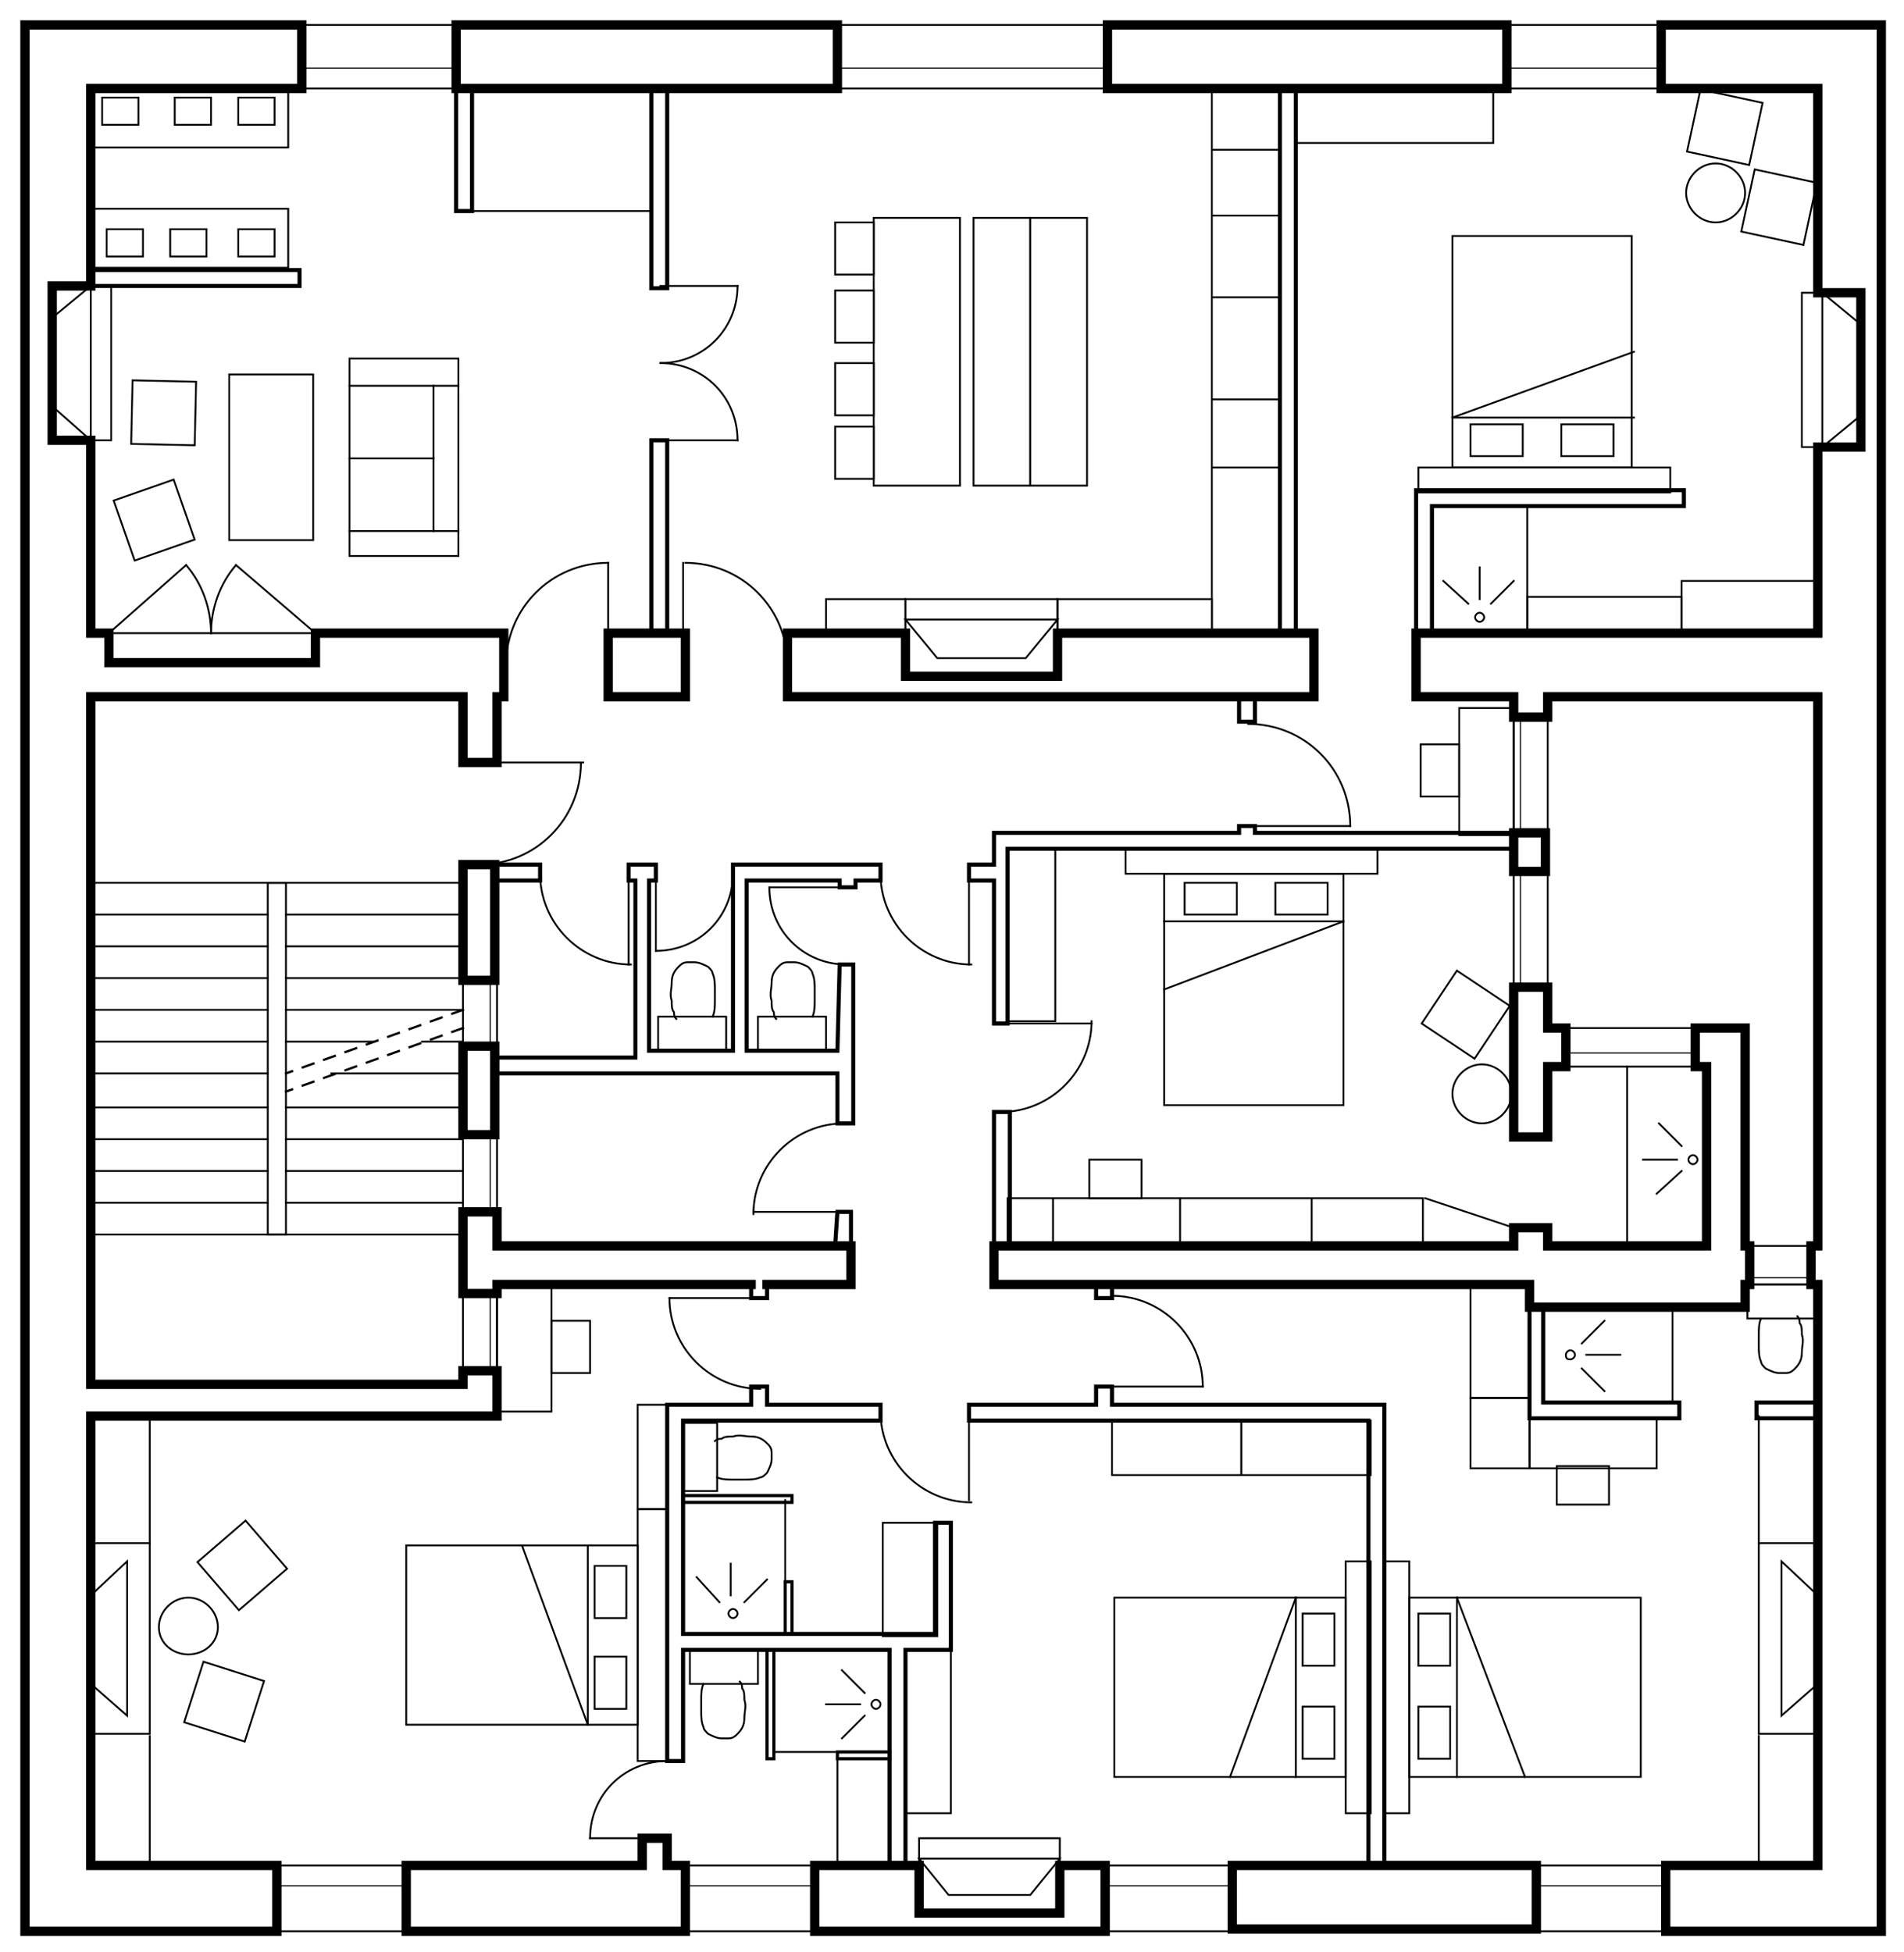 <?xml version="1.0" encoding="utf-8"?>
<!-- Generator: Adobe Illustrator 22.0.1, SVG Export Plug-In . SVG Version: 6.00 Build 0)  -->
<svg version="1.1" id="Calque_1" xmlns="http://www.w3.org/2000/svg" xmlns:xlink="http://www.w3.org/1999/xlink" x="0px" y="0px"
	 viewBox="0 0 83.9 86" style="enable-background:new 0 0 83.9 86;" xml:space="preserve">
<style type="text/css">
	.st0{display:none;}
	.st1{display:inline;}
	.st2{fill:none;}
	.st3{fill:none;stroke:#000000;stroke-width:0.1;stroke-linecap:square;stroke-miterlimit:10;stroke-dasharray:0.5,0.5;}
	.st4{fill:none;stroke:#000000;stroke-width:5.000000e-02;stroke-linecap:square;stroke-miterlimit:10;}
	.st5{fill:none;stroke:#000000;stroke-width:8.000000e-02;stroke-linecap:square;stroke-miterlimit:10;}
	.st6{fill:none;stroke:#000000;stroke-width:0.14;stroke-linecap:square;stroke-miterlimit:10;}
	.st7{fill:none;stroke:#000000;stroke-width:0.18;stroke-linecap:square;stroke-miterlimit:10;}
	.st8{fill:none;stroke:#000000;stroke-width:0.41;stroke-linecap:square;stroke-miterlimit:10;}
</style>
<g id="Calque_1_1_">
</g>
<g id="INFOS_x24_A4" class="st0">
	<g id="POLYLINE_52265_" class="st1">
		<rect x="-253.9" y="-375.1" class="st2" width="595.3" height="841.9"/>
	</g>
</g>
<g id="PLAN_x24_FOND">
</g>
<g id="PLAN_x24_POINTILLE">
	<g id="POLYLINE_53515_">
		<line class="st3" x1="20.4" y1="44.5" x2="12.6" y2="47.3"/>
	</g>
	<g id="POLYLINE_53514_">
		<line class="st3" x1="20.4" y1="45.3" x2="12.6" y2="48.1"/>
	</g>
</g>
<g id="PLAN_x24_VITRAGE">
	<g id="LINE_6720_">
		<line class="st4" x1="21.6" y1="60.4" x2="21.6" y2="57"/>
	</g>
	<g id="LINE_6719_">
		<line class="st4" x1="21.6" y1="53.4" x2="21.6" y2="50"/>
	</g>
	<g id="LINE_6718_">
		<line class="st4" x1="21.6" y1="46.1" x2="21.6" y2="43.3"/>
	</g>
	<g id="POLYLINE_52310_">
		<line class="st4" x1="17.9" y1="83.1" x2="12.2" y2="83.1"/>
	</g>
	<g id="POLYLINE_52309_">
		<line class="st4" x1="35.9" y1="83.1" x2="30.2" y2="83.1"/>
	</g>
	<g id="POLYLINE_52308_">
		<line class="st4" x1="54.3" y1="83.1" x2="48.7" y2="83.1"/>
	</g>
	<g id="POLYLINE_52307_">
		<line class="st4" x1="73.4" y1="83.1" x2="67.7" y2="83.1"/>
	</g>
	<g id="LINE_6717_">
		<line class="st4" x1="67" y1="38.4" x2="67" y2="43.5"/>
	</g>
	<g id="LINE_6716_">
		<line class="st4" x1="67" y1="31.6" x2="67" y2="36.7"/>
	</g>
	<g id="LINE_6715_">
		<line class="st4" x1="74.7" y1="46.4" x2="69" y2="46.4"/>
	</g>
	<g id="LINE_6658_">
		<line class="st4" x1="79.8" y1="56.3" x2="77.1" y2="56.3"/>
	</g>
	<g id="POLYLINE_52306_">
		<line class="st4" x1="66.4" y1="3" x2="73.2" y2="3"/>
	</g>
	<g id="POLYLINE_52305_">
		<line class="st4" x1="36.9" y1="3" x2="48.8" y2="3"/>
	</g>
	<g id="POLYLINE_52304_">
		<line class="st4" x1="13.3" y1="3" x2="20.1" y2="3"/>
	</g>
</g>
<g id="PLAN_x24_MOBILIER">
	<g id="POLYLINE_53271_">
		<rect x="8.5" y="73.5" transform="matrix(0.304 -0.953 0.953 0.304 -64.514 61.647)" class="st5" width="2.8" height="2.8"/>
	</g>
	<g id="POLYLINE_53270_">
		<rect x="9.3" y="67.6" transform="matrix(0.757 -0.653 0.653 0.757 -42.482 23.733)" class="st5" width="2.8" height="2.8"/>
	</g>
	<g id="CIRCLE_1660_">
		<path class="st5" d="M7,71.7c0-0.7,0.6-1.3,1.3-1.3s1.3,0.6,1.3,1.3S9,72.9,8.3,72.9S7,72.4,7,71.7L7,71.7z"/>
	</g>
	<g id="POLYLINE_53269_">
		<rect x="24.3" y="58.2" class="st5" width="1.7" height="2.3"/>
	</g>
	<g id="POLYLINE_53268_">
		<rect x="21.9" y="56.6" class="st5" width="2.4" height="5.6"/>
	</g>
	<g id="POLYLINE_53267_">
		<rect x="48" y="51.1" class="st5" width="2.3" height="1.7"/>
	</g>
	<g id="POLYLINE_53266_">
		<line class="st5" x1="46.4" y1="52.8" x2="46.4" y2="54.9"/>
	</g>
	<g id="POLYLINE_53265_">
		<line class="st5" x1="52" y1="52.8" x2="52" y2="54.9"/>
	</g>
	<g id="POLYLINE_53264_">
		<line class="st5" x1="57.8" y1="52.8" x2="57.8" y2="54.9"/>
	</g>
	<g id="POLYLINE_53263_">
		<line class="st5" x1="66.7" y1="54.1" x2="62.8" y2="52.8"/>
	</g>
	<g id="POLYLINE_53262_">
		<rect x="44.4" y="52.8" class="st5" width="18.3" height="2.1"/>
	</g>
	<g id="CIRCLE_1659_">
		<path class="st5" d="M64,48.2c0-0.7,0.6-1.3,1.3-1.3s1.3,0.6,1.3,1.3s-0.6,1.3-1.3,1.3S64,48.9,64,48.2L64,48.2z"/>
	</g>
	<g id="POLYLINE_53261_">
		<rect x="63.2" y="43.3" transform="matrix(0.554 -0.832 0.832 0.554 -8.392 73.694)" class="st5" width="2.8" height="2.8"/>
	</g>
	<g id="POLYLINE_53260_">
		<rect x="62.6" y="32.8" class="st5" width="1.7" height="2.3"/>
	</g>
	<g id="POLYLINE_53259_">
		<rect x="64.3" y="31.2" class="st5" width="2.4" height="5.6"/>
	</g>
	<g id="POLYLINE_53258_">
		<rect x="44.4" y="37.4" class="st5" width="2.1" height="7.6"/>
	</g>
	<g id="POLYLINE_53257_">
		<rect x="49.6" y="37.4" class="st5" width="11.1" height="1.1"/>
	</g>
	<g id="POLYLINE_53256_">
		<rect x="51.3" y="38.5" class="st5" width="7.9" height="10.2"/>
	</g>
	<g id="POLYLINE_53255_">
		<line class="st5" x1="59.2" y1="40.6" x2="51.3" y2="40.6"/>
	</g>
	<g id="POLYLINE_53254_">
		<rect x="56.2" y="38.9" class="st5" width="2.3" height="1.4"/>
	</g>
	<g id="POLYLINE_53253_">
		<rect x="52.2" y="38.9" class="st5" width="2.3" height="1.4"/>
	</g>
	<g id="POLYLINE_53252_">
		<line class="st5" x1="59.2" y1="40.6" x2="51.3" y2="43.6"/>
	</g>
	<g id="POLYLINE_53251_">
		<rect x="64" y="10.4" class="st5" width="7.9" height="10.2"/>
	</g>
	<g id="POLYLINE_53250_">
		<line class="st5" x1="64" y1="18.4" x2="72" y2="18.4"/>
	</g>
	<g id="POLYLINE_53249_">
		<rect x="64.8" y="18.7" class="st5" width="2.3" height="1.4"/>
	</g>
	<g id="POLYLINE_53248_">
		<rect x="68.8" y="18.7" class="st5" width="2.3" height="1.4"/>
	</g>
	<g id="POLYLINE_53247_">
		<line class="st5" x1="64" y1="18.4" x2="72" y2="15.5"/>
	</g>
	<g id="POLYLINE_53246_">
		<rect x="62.5" y="20.6" class="st5" width="11.1" height="1.1"/>
	</g>
	<g id="POLYLINE_53245_">
		<rect x="67.3" y="26.3" class="st5" width="6.8" height="1.6"/>
	</g>
	<g id="POLYLINE_53244_">
		<rect x="74.1" y="25.6" class="st5" width="6" height="2.3"/>
	</g>
	<g id="POLYLINE_53243_">
		<rect x="77" y="7.7" transform="matrix(0.211 -0.978 0.978 0.211 52.953 83.885)" class="st5" width="2.8" height="2.8"/>
	</g>
	<g id="CIRCLE_1658_">
		<path class="st5" d="M74.3,8.5c0-0.7,0.6-1.3,1.3-1.3s1.3,0.6,1.3,1.3s-0.6,1.3-1.3,1.3S74.3,9.2,74.3,8.5L74.3,8.5z"/>
	</g>
	<g id="POLYLINE_53242_">
		<rect x="74.6" y="4.2" transform="matrix(0.211 -0.978 0.978 0.211 54.491 78.752)" class="st5" width="2.8" height="2.8"/>
	</g>
	<g id="POLYLINE_53241_">
		<rect x="57.1" y="3.9" class="st5" width="8.7" height="2.4"/>
	</g>
	<g id="POLYLINE_53240_">
		<rect x="46.6" y="26.4" class="st5" width="6.8" height="1.5"/>
	</g>
	<g id="POLYLINE_53239_">
		<rect x="36.4" y="26.4" class="st5" width="3.5" height="1.5"/>
	</g>
	<g id="POLYLINE_53238_">
		<line class="st5" x1="53.4" y1="6.6" x2="56.4" y2="6.6"/>
	</g>
	<g id="POLYLINE_53237_">
		<line class="st5" x1="53.4" y1="9.5" x2="56.4" y2="9.5"/>
	</g>
	<g id="POLYLINE_53236_">
		<line class="st5" x1="53.4" y1="13.1" x2="56.4" y2="13.1"/>
	</g>
	<g id="POLYLINE_53235_">
		<line class="st5" x1="53.4" y1="17.6" x2="56.4" y2="17.6"/>
	</g>
	<g id="POLYLINE_53234_">
		<line class="st5" x1="53.4" y1="20.6" x2="56.4" y2="20.6"/>
	</g>
	<g id="POLYLINE_53233_">
		<line class="st5" x1="53.4" y1="3.9" x2="53.4" y2="27.9"/>
	</g>
	<g id="POLYLINE_53232_">
		<rect x="36.8" y="18.8" class="st5" width="1.7" height="2.3"/>
	</g>
	<g id="POLYLINE_53231_">
		<rect x="36.8" y="16" class="st5" width="1.7" height="2.3"/>
	</g>
	<g id="POLYLINE_53230_">
		<rect x="36.8" y="12.8" class="st5" width="1.7" height="2.3"/>
	</g>
	<g id="POLYLINE_53229_">
		<rect x="36.8" y="9.8" class="st5" width="1.7" height="2.3"/>
	</g>
	<g id="POLYLINE_53228_">
		<rect x="45.4" y="9.6" class="st5" width="2.5" height="11.8"/>
	</g>
	<g id="POLYLINE_53227_">
		<rect x="42.9" y="9.6" class="st5" width="2.5" height="11.8"/>
	</g>
	<g id="POLYLINE_53226_">
		<rect x="38.5" y="9.6" class="st5" width="3.8" height="11.8"/>
	</g>
	<g id="POLYLINE_53225_">
		<line class="st5" x1="19.1" y1="23.4" x2="19.1" y2="17"/>
	</g>
	<g id="POLYLINE_53224_">
		<line class="st5" x1="19.1" y1="20.2" x2="15.4" y2="20.2"/>
	</g>
	<g id="POLYLINE_53223_">
		<line class="st5" x1="15.4" y1="17" x2="20.2" y2="17"/>
	</g>
	<g id="POLYLINE_53222_">
		<line class="st5" x1="20.2" y1="23.4" x2="15.4" y2="23.4"/>
	</g>
	<g id="POLYLINE_53221_">
		<rect x="15.4" y="15.8" class="st5" width="4.8" height="8.7"/>
	</g>
	<g id="POLYLINE_53220_">
		
			<rect x="5.8" y="16.7" transform="matrix(2.219897e-02 -1 1 2.219897e-02 -11.05 24.988)" class="st5" width="2.8" height="2.8"/>
	</g>
	<g id="POLYLINE_53219_">
		<rect x="5.4" y="21.5" transform="matrix(0.944 -0.33 0.33 0.944 -7.183 3.543)" class="st5" width="2.8" height="2.8"/>
	</g>
	<g id="POLYLINE_53218_">
		<rect x="10.1" y="16.5" class="st5" width="3.7" height="7.3"/>
	</g>
	<g id="POLYLINE_53217_">
		<rect x="4" y="9.2" class="st5" width="8.7" height="2.6"/>
	</g>
	<g id="POLYLINE_53216_">
		<rect x="4" y="3.9" class="st5" width="8.7" height="2.6"/>
	</g>
	<g id="POLYLINE_53215_">
		<rect x="20.8" y="3.9" class="st5" width="7.9" height="5.4"/>
	</g>
	<g id="SPLINE_1489_">
		<path class="st5" d="M31,74.2c-0.1,0.2-0.1,0.5-0.1,0.7c0,0.2,0,0.4,0,0.5c0,0.2,0,0.5,0.1,0.7c0,0.1,0.1,0.2,0.2,0.3
			c0.2,0.1,0.4,0.2,0.6,0.2c0.1,0,0.2,0,0.3,0c0.2,0,0.3-0.1,0.4-0.2c0.2-0.2,0.3-0.4,0.3-0.7c0-0.3,0.1-0.5,0-0.8
			c0-0.2,0-0.4-0.1-0.5c0-0.1,0-0.2-0.1-0.3"/>
	</g>
	<g id="POLYLINE_53214_">
		<rect x="30.4" y="72.7" class="st5" width="3" height="1.5"/>
	</g>
	<g id="SPLINE_1488_">
		<path class="st5" d="M31.6,65.1c0.2,0.1,0.5,0.1,0.7,0.1c0.2,0,0.4,0,0.5,0c0.2,0,0.5,0,0.7-0.1c0.1,0,0.2-0.1,0.3-0.2
			c0.1-0.2,0.2-0.4,0.2-0.6c0-0.1,0-0.2,0-0.3c0-0.2-0.1-0.3-0.2-0.4c-0.2-0.2-0.4-0.3-0.7-0.3c-0.3,0-0.5-0.1-0.8,0
			c-0.2,0-0.4,0-0.5,0.1c-0.1,0-0.2,0-0.3,0.1"/>
	</g>
	<g id="POLYLINE_53213_">
		<rect x="30.1" y="62.7" class="st5" width="1.5" height="3"/>
	</g>
	<g id="SPLINE_1487_">
		<path class="st5" d="M77.6,58.1c-0.1,0.2-0.1,0.5-0.1,0.7c0,0.2,0,0.4,0,0.5c0,0.2,0,0.5,0.1,0.7c0,0.1,0.1,0.2,0.2,0.3
			c0.2,0.1,0.4,0.2,0.6,0.2c0.1,0,0.2,0,0.3,0c0.2,0,0.3-0.1,0.4-0.2c0.2-0.2,0.3-0.4,0.3-0.7c0-0.3,0.1-0.5,0-0.8
			c0-0.2,0-0.4-0.1-0.5c0-0.1,0-0.2-0.1-0.3"/>
	</g>
	<g id="POLYLINE_53212_">
		<rect x="77" y="56.6" class="st5" width="3" height="1.5"/>
	</g>
	<g id="SPLINE_1486_">
		<path class="st5" d="M35.8,44.8c0.1-0.2,0.1-0.5,0.1-0.7c0-0.2,0-0.4,0-0.5c0-0.2,0-0.5-0.1-0.7c0-0.1-0.1-0.2-0.2-0.3
			c-0.2-0.1-0.4-0.2-0.6-0.2c-0.1,0-0.2,0-0.3,0c-0.2,0-0.3,0.1-0.4,0.2c-0.2,0.2-0.3,0.4-0.3,0.7c0,0.3-0.1,0.5,0,0.8
			c0,0.2,0,0.4,0.1,0.5c0,0.1,0,0.2,0.1,0.3"/>
	</g>
	<g id="POLYLINE_53211_">
		<rect x="33.4" y="44.8" class="st5" width="3" height="1.5"/>
	</g>
	<g id="SPLINE_1485_">
		<path class="st5" d="M31.4,44.8c0.1-0.2,0.1-0.5,0.1-0.7c0-0.2,0-0.4,0-0.5c0-0.2,0-0.5-0.1-0.7c0-0.1-0.1-0.2-0.2-0.3
			c-0.2-0.1-0.4-0.2-0.6-0.2c-0.1,0-0.2,0-0.3,0c-0.2,0-0.3,0.1-0.4,0.2c-0.2,0.2-0.3,0.4-0.3,0.7c0,0.3-0.1,0.5,0,0.8
			c0,0.2,0,0.4,0.1,0.5c0,0.1,0,0.2,0.1,0.3"/>
	</g>
	<g id="POLYLINE_53210_">
		<rect x="29" y="44.8" class="st5" width="3" height="1.5"/>
	</g>
	<g id="POLYLINE_53209_">
		<rect x="17.9" y="68.1" class="st5" width="10.2" height="7.9"/>
	</g>
	<g id="POLYLINE_53208_">
		<line class="st5" x1="25.9" y1="76" x2="25.9" y2="68.1"/>
	</g>
	<g id="POLYLINE_53207_">
		<rect x="26.2" y="73" class="st5" width="1.4" height="2.3"/>
	</g>
	<g id="POLYLINE_53206_">
		<rect x="26.2" y="69" class="st5" width="1.4" height="2.3"/>
	</g>
	<g id="POLYLINE_53205_">
		<line class="st5" x1="25.9" y1="76" x2="23" y2="68.1"/>
	</g>
	<g id="POLYLINE_53204_">
		<rect x="28.1" y="61.9" class="st5" width="1.3" height="4.6"/>
	</g>
	<g id="POLYLINE_53203_">
		<rect x="28.1" y="66.5" class="st5" width="1.3" height="11.1"/>
	</g>
	<g id="POLYLINE_53202_">
		<rect x="36.9" y="77.5" class="st5" width="2.3" height="4.8"/>
	</g>
	<g id="POLYLINE_53201_">
		<rect x="38.9" y="67.1" class="st5" width="2.4" height="5"/>
	</g>
	<g id="POLYLINE_53200_">
		<rect x="39.9" y="72.7" class="st5" width="2" height="7.2"/>
	</g>
	<g id="POLYLINE_53199_">
		<rect x="62.1" y="70.4" class="st5" width="10.2" height="7.9"/>
	</g>
	<g id="POLYLINE_53198_">
		<line class="st5" x1="64.2" y1="70.4" x2="64.2" y2="78.3"/>
	</g>
	<g id="POLYLINE_53197_">
		<rect x="62.5" y="71.1" class="st5" width="1.4" height="2.3"/>
	</g>
	<g id="POLYLINE_53196_">
		<rect x="62.5" y="75.2" class="st5" width="1.4" height="2.3"/>
	</g>
	<g id="POLYLINE_53195_">
		<line class="st5" x1="64.2" y1="70.4" x2="67.2" y2="78.3"/>
	</g>
	<g id="POLYLINE_53194_">
		<rect x="61" y="68.8" class="st5" width="1.1" height="11.1"/>
	</g>
	<g id="POLYLINE_53193_">
		<rect x="59.3" y="68.8" class="st5" width="1.1" height="11.1"/>
	</g>
	<g id="POLYLINE_53192_">
		<rect x="49.1" y="70.4" class="st5" width="10.2" height="7.9"/>
	</g>
	<g id="POLYLINE_53191_">
		<line class="st5" x1="57.1" y1="70.4" x2="57.1" y2="78.3"/>
	</g>
	<g id="POLYLINE_53190_">
		<rect x="57.4" y="71.1" class="st5" width="1.4" height="2.3"/>
	</g>
	<g id="POLYLINE_53189_">
		<rect x="57.4" y="75.2" class="st5" width="1.4" height="2.3"/>
	</g>
	<g id="POLYLINE_53188_">
		<line class="st5" x1="57.1" y1="70.4" x2="54.2" y2="78.3"/>
	</g>
	<g id="POLYLINE_53187_">
		<rect x="54.7" y="62.6" class="st5" width="5.7" height="2.4"/>
	</g>
	<g id="POLYLINE_53186_">
		<rect x="49" y="62.6" class="st5" width="5.7" height="2.4"/>
	</g>
	<g id="POLYLINE_53185_">
		<rect x="64.8" y="56.6" class="st5" width="2.6" height="5"/>
	</g>
	<g id="POLYLINE_53184_">
		<rect x="64.8" y="61.6" class="st5" width="2.6" height="3.1"/>
	</g>
	<g id="POLYLINE_53183_">
		<rect x="67.4" y="62.5" class="st5" width="5.6" height="2.2"/>
	</g>
	<g id="POLYLINE_53182_">
		<rect x="68.6" y="64.6" class="st5" width="2.3" height="1.7"/>
	</g>
	<g id="POLYLINE_53181_">
		<rect x="4.5" y="4.3" class="st5" width="1.6" height="1.2"/>
	</g>
	<g id="POLYLINE_53180_">
		<rect x="7.7" y="4.3" class="st5" width="1.6" height="1.2"/>
	</g>
	<g id="POLYLINE_53179_">
		<rect x="10.5" y="4.3" class="st5" width="1.6" height="1.2"/>
	</g>
	<g id="POLYLINE_53178_">
		<rect x="10.5" y="10.1" class="st5" width="1.6" height="1.2"/>
	</g>
	<g id="POLYLINE_53177_">
		<rect x="7.5" y="10.1" class="st5" width="1.6" height="1.2"/>
	</g>
	<g id="POLYLINE_53176_">
		<rect x="4.7" y="10.1" class="st5" width="1.6" height="1.2"/>
	</g>
</g>
<g id="PLAN_x24_DETAIL">
	<g id="POLYLINE_53372_">
		<line class="st5" x1="29.1" y1="12.6" x2="32.5" y2="12.6"/>
	</g>
	<g id="ARC_4391_">
		<path class="st5" d="M29.1,16c1.9,0,3.4-1.5,3.4-3.4"/>
	</g>
	<g id="ARC_4390_">
		<path class="st5" d="M32.5,19.4c0-1.9-1.5-3.4-3.4-3.4"/>
	</g>
	<g id="POLYLINE_53371_">
		<line class="st5" x1="32.5" y1="19.4" x2="29.1" y2="19.4"/>
	</g>
	<g id="ARC_4389_">
		<path class="st5" d="M9.3,27.9c0-1.1-0.4-2.2-1.1-3"/>
	</g>
	<g id="ARC_4388_">
		<path class="st5" d="M10.4,24.9c-0.7,0.8-1.1,1.9-1.1,3"/>
	</g>
	<g id="POLYLINE_53370_">
		<line class="st5" x1="10.4" y1="24.9" x2="13.9" y2="27.9"/>
	</g>
	<g id="POLYLINE_53369_">
		<line class="st5" x1="13.9" y1="27.9" x2="4.8" y2="27.9"/>
	</g>
	<g id="POLYLINE_53368_">
		<line class="st5" x1="4.8" y1="27.9" x2="8.2" y2="24.9"/>
	</g>
	<g id="POLYLINE_53367_">
		<polygon class="st5" points="4,12.6 2.3,14 2.3,16 2.3,17.9 4,19.4 		"/>
	</g>
	<g id="POLYLINE_53366_">
		<polygon class="st5" points="80.3,19.7 82,18.3 82,16.3 82,14.3 80.3,12.9 		"/>
	</g>
	<g id="POLYLINE_53365_">
		<polygon class="st5" points="5.6,68.8 4,70.3 4,72.2 4,74.2 5.6,75.6 		"/>
	</g>
	<g id="POLYLINE_53364_">
		<polygon class="st5" points="78.5,68.8 80.1,70.3 80.1,72.2 80.1,74.2 78.5,75.6 		"/>
	</g>
	<g id="POLYLINE_53363_">
		<polygon class="st5" points="40.5,81.9 41.8,83.5 43.6,83.5 45.4,83.5 46.7,81.9 		"/>
	</g>
	<g id="POLYLINE_53362_">
		<polyline class="st5" points="20.4,43.3 20.4,45.9 18.6,45.9 		"/>
	</g>
	<g id="LINE_6824_">
		<line class="st5" x1="21.9" y1="57" x2="21.9" y2="60.4"/>
	</g>
	<g id="LINE_6823_">
		<line class="st5" x1="21.9" y1="50" x2="21.9" y2="53.4"/>
	</g>
	<g id="LINE_6822_">
		<line class="st5" x1="21.9" y1="43.3" x2="21.9" y2="46.1"/>
	</g>
	<g id="LINE_6821_">
		<line class="st5" x1="66.7" y1="43.5" x2="66.7" y2="38.4"/>
	</g>
	<g id="LINE_6820_">
		<line class="st5" x1="66.7" y1="36.7" x2="66.7" y2="31.6"/>
	</g>
	<g id="LINE_6819_">
		<line class="st5" x1="69" y1="47" x2="74.7" y2="47"/>
	</g>
	<g id="LINE_6818_">
		<line class="st5" x1="77.1" y1="56.6" x2="79.8" y2="56.6"/>
	</g>
	<g id="POLYLINE_53361_">
		<line class="st5" x1="28.9" y1="38.5" x2="28.9" y2="41.9"/>
	</g>
	<g id="ARC_4387_">
		<path class="st5" d="M28.9,41.9c1.9,0,3.4-1.5,3.4-3.4"/>
	</g>
	<g id="POLYLINE_53360_">
		<line class="st5" x1="34.6" y1="69.7" x2="34.6" y2="66.1"/>
	</g>
	<g id="POLYLINE_53359_">
		<line class="st5" x1="36.9" y1="77.2" x2="34.1" y2="77.2"/>
	</g>
	<g id="POLYLINE_53358_">
		<line class="st5" x1="71.7" y1="54.9" x2="71.7" y2="47"/>
	</g>
	<g id="POLYLINE_53357_">
		<line class="st5" x1="73.7" y1="61.8" x2="73.7" y2="57.6"/>
	</g>
	<g id="POLYLINE_53356_">
		<line class="st5" x1="73.9" y1="51.1" x2="72.4" y2="51.1"/>
	</g>
	<g id="POLYLINE_53355_">
		<line class="st5" x1="74.1" y1="51.6" x2="73" y2="52.6"/>
	</g>
	<g id="POLYLINE_53354_">
		<line class="st5" x1="74.1" y1="50.5" x2="73.1" y2="49.5"/>
	</g>
	<g id="CIRCLE_1665_">
		<path class="st5" d="M74.4,51.1c0-0.1,0.1-0.2,0.2-0.2s0.2,0.1,0.2,0.2s-0.1,0.2-0.2,0.2S74.4,51.2,74.4,51.1L74.4,51.1z"/>
	</g>
	<g id="CIRCLE_1664_">
		<path class="st5" d="M69,59.7c0-0.1,0.1-0.2,0.2-0.2s0.2,0.1,0.2,0.2s-0.1,0.2-0.2,0.2S69,59.9,69,59.7L69,59.7z"/>
	</g>
	<g id="POLYLINE_53353_">
		<line class="st5" x1="69.7" y1="60.3" x2="70.7" y2="61.3"/>
	</g>
	<g id="POLYLINE_53352_">
		<line class="st5" x1="69.7" y1="59.2" x2="70.7" y2="58.2"/>
	</g>
	<g id="POLYLINE_53351_">
		<line class="st5" x1="69.9" y1="59.7" x2="71.4" y2="59.7"/>
	</g>
	<g id="CIRCLE_1663_">
		<path class="st5" d="M32.1,71.1c0-0.1,0.1-0.2,0.2-0.2s0.2,0.1,0.2,0.2s-0.1,0.2-0.2,0.2S32.1,71.2,32.1,71.1L32.1,71.1z"/>
	</g>
	<g id="POLYLINE_53350_">
		<line class="st5" x1="32.8" y1="70.6" x2="33.8" y2="69.6"/>
	</g>
	<g id="POLYLINE_53349_">
		<line class="st5" x1="31.7" y1="70.6" x2="30.7" y2="69.5"/>
	</g>
	<g id="POLYLINE_53348_">
		<line class="st5" x1="32.2" y1="70.3" x2="32.2" y2="68.9"/>
	</g>
	<g id="CIRCLE_1662_">
		<path class="st5" d="M65,27.2c0-0.1,0.1-0.2,0.2-0.2s0.2,0.1,0.2,0.2s-0.1,0.2-0.2,0.2S65,27.3,65,27.2L65,27.2z"/>
	</g>
	<g id="POLYLINE_53347_">
		<line class="st5" x1="65.7" y1="26.6" x2="66.7" y2="25.6"/>
	</g>
	<g id="POLYLINE_53346_">
		<line class="st5" x1="64.7" y1="26.6" x2="63.6" y2="25.6"/>
	</g>
	<g id="POLYLINE_53345_">
		<line class="st5" x1="65.2" y1="26.4" x2="65.2" y2="25"/>
	</g>
	<g id="POLYLINE_53344_">
		<line class="st5" x1="67.3" y1="22.3" x2="67.3" y2="27.9"/>
	</g>
	<g id="POLYLINE_53343_">
		<polygon class="st5" points="46.6,27.3 45.2,29 43.3,29 41.3,29 39.9,27.3 		"/>
	</g>
	<g id="POLYLINE_53342_">
		<rect x="39.9" y="26.4" class="st5" width="6.7" height="3.4"/>
	</g>
	<g id="POLYLINE_53341_">
		<rect x="40.5" y="81" class="st5" width="6.2" height="3.4"/>
	</g>
	<g id="POLYLINE_53340_">
		<line class="st5" x1="77.5" y1="76.5" x2="77.5" y2="82.2"/>
	</g>
	<g id="POLYLINE_53339_">
		<line class="st5" x1="77.5" y1="68" x2="77.5" y2="62.4"/>
	</g>
	<g id="POLYLINE_53338_">
		<rect x="77.5" y="68" class="st5" width="2.6" height="8.4"/>
	</g>
	<g id="POLYLINE_53337_">
		<line class="st5" x1="6.6" y1="76.5" x2="6.6" y2="82.2"/>
	</g>
	<g id="POLYLINE_53336_">
		<line class="st5" x1="6.6" y1="68" x2="6.6" y2="62.4"/>
	</g>
	<g id="POLYLINE_53335_">
		<rect x="4" y="68" class="st5" width="2.6" height="8.4"/>
	</g>
	<g id="POLYLINE_53334_">
		<rect x="79.4" y="12.9" class="st5" width="2.6" height="6.8"/>
	</g>
	<g id="POLYLINE_53333_">
		<rect x="2.3" y="12.6" class="st5" width="2.6" height="6.8"/>
	</g>
	<g id="POLYLINE_53332_">
		<line class="st5" x1="21.1" y1="33.6" x2="25.7" y2="33.6"/>
	</g>
	<g id="ARC_4386_">
		<path class="st5" d="M21.1,38.1c2.5,0,4.5-2,4.5-4.5"/>
	</g>
	<g id="POLYLINE_53331_">
		<line class="st5" x1="13.3" y1="3.9" x2="20.1" y2="3.9"/>
	</g>
	<g id="POLYLINE_53330_">
		<line class="st5" x1="20.1" y1="1.1" x2="13.3" y2="1.1"/>
	</g>
	<g id="POLYLINE_53329_">
		<line class="st5" x1="36.9" y1="1.1" x2="48.8" y2="1.1"/>
	</g>
	<g id="POLYLINE_53328_">
		<line class="st5" x1="48.8" y1="3.9" x2="36.9" y2="3.9"/>
	</g>
	<g id="POLYLINE_53327_">
		<line class="st5" x1="73.2" y1="3.9" x2="66.4" y2="3.9"/>
	</g>
	<g id="POLYLINE_53326_">
		<line class="st5" x1="73.2" y1="1.1" x2="66.4" y2="1.1"/>
	</g>
	<g id="POLYLINE_53325_">
		<line class="st5" x1="68.2" y1="36.7" x2="68.2" y2="31.6"/>
	</g>
	<g id="POLYLINE_53324_">
		<line class="st5" x1="68.2" y1="43.5" x2="68.2" y2="38.4"/>
	</g>
	<g id="POLYLINE_53323_">
		<line class="st5" x1="74.7" y1="45.3" x2="69" y2="45.3"/>
	</g>
	<g id="POLYLINE_53322_">
		<line class="st5" x1="73.4" y1="82.2" x2="67.7" y2="82.2"/>
	</g>
	<g id="POLYLINE_53321_">
		<line class="st5" x1="67.7" y1="85.1" x2="73.4" y2="85.1"/>
	</g>
	<g id="POLYLINE_53320_">
		<line class="st5" x1="54.3" y1="82.2" x2="48.7" y2="82.2"/>
	</g>
	<g id="POLYLINE_53319_">
		<line class="st5" x1="48.7" y1="85.1" x2="54.3" y2="85.1"/>
	</g>
	<g id="POLYLINE_53318_">
		<line class="st5" x1="35.9" y1="85.1" x2="30.2" y2="85.1"/>
	</g>
	<g id="POLYLINE_53317_">
		<line class="st5" x1="30.2" y1="82.2" x2="35.9" y2="82.2"/>
	</g>
	<g id="POLYLINE_53316_">
		<line class="st5" x1="12.2" y1="82.2" x2="17.9" y2="82.2"/>
	</g>
	<g id="POLYLINE_53315_">
		<line class="st5" x1="17.9" y1="85.1" x2="12.2" y2="85.1"/>
	</g>
	<g id="POLYLINE_53314_">
		<line class="st5" x1="33.5" y1="57.2" x2="29.5" y2="57.2"/>
	</g>
	<g id="ARC_4385_">
		<path class="st5" d="M29.5,57.2c0,2.2,1.8,4,4,4"/>
	</g>
	<g id="POLYLINE_53313_">
		<line class="st5" x1="49" y1="61.1" x2="53" y2="61.1"/>
	</g>
	<g id="ARC_4384_">
		<path class="st5" d="M53,61.1c0-2.2-1.8-4-4-4"/>
	</g>
	<g id="POLYLINE_53312_">
		<line class="st5" x1="42.7" y1="62.2" x2="42.7" y2="66.1"/>
	</g>
	<g id="ARC_4383_">
		<path class="st5" d="M38.8,62.2c0,2.2,1.8,4,4,4"/>
	</g>
	<g id="POLYLINE_53311_">
		<line class="st5" x1="29.4" y1="81" x2="26" y2="81"/>
	</g>
	<g id="ARC_4382_">
		<path class="st5" d="M29.4,77.6c-1.9,0-3.4,1.5-3.4,3.4"/>
	</g>
	<g id="POLYLINE_53310_">
		<line class="st5" x1="44.1" y1="45.1" x2="48.1" y2="45.1"/>
	</g>
	<g id="ARC_4381_">
		<path class="st5" d="M44.1,49c2.2,0,4-1.8,4-4"/>
	</g>
	<g id="POLYLINE_53309_">
		<line class="st5" x1="37.2" y1="53.4" x2="33.2" y2="53.4"/>
	</g>
	<g id="ARC_4380_">
		<path class="st5" d="M37.2,49.5c-2.2,0-4,1.8-4,4"/>
	</g>
	<g id="POLYLINE_53308_">
		<line class="st5" x1="30.1" y1="29.3" x2="30.1" y2="24.8"/>
	</g>
	<g id="ARC_4379_">
		<path class="st5" d="M34.7,29.3c0-2.5-2-4.5-4.5-4.5"/>
	</g>
	<g id="POLYLINE_53307_">
		<line class="st5" x1="37.3" y1="39.1" x2="33.9" y2="39.1"/>
	</g>
	<g id="ARC_4378_">
		<path class="st5" d="M33.9,39.1c0,1.9,1.5,3.4,3.4,3.4"/>
	</g>
	<g id="POLYLINE_53306_">
		<line class="st5" x1="27.7" y1="38.5" x2="27.7" y2="42.5"/>
	</g>
	<g id="ARC_4377_">
		<path class="st5" d="M23.8,38.5c0,2.2,1.8,4,4,4"/>
	</g>
	<g id="POLYLINE_53305_">
		<line class="st5" x1="42.7" y1="38.5" x2="42.7" y2="42.5"/>
	</g>
	<g id="ARC_4376_">
		<path class="st5" d="M38.8,38.5c0,2.2,1.8,4,4,4"/>
	</g>
	<g id="POLYLINE_53304_">
		<line class="st5" x1="54.9" y1="36.4" x2="59.5" y2="36.4"/>
	</g>
	<g id="ARC_4375_">
		<path class="st5" d="M59.5,36.4c0-2.5-2-4.5-4.5-4.5"/>
	</g>
	<g id="POLYLINE_53303_">
		<line class="st5" x1="26.8" y1="29.3" x2="26.8" y2="24.8"/>
	</g>
	<g id="ARC_4374_">
		<path class="st5" d="M26.8,24.8c-2.5,0-4.5,2-4.5,4.5"/>
	</g>
	<g id="POLYLINE_53302_">
		<line class="st5" x1="77.1" y1="54.9" x2="79.8" y2="54.9"/>
	</g>
	<g id="POLYLINE_53301_">
		<line class="st5" x1="20.4" y1="38.9" x2="4" y2="38.9"/>
	</g>
	<g id="POLYLINE_53300_">
		<line class="st5" x1="20.4" y1="54.4" x2="4" y2="54.4"/>
	</g>
	<g id="POLYLINE_53299_">
		<rect x="11.8" y="38.9" class="st5" width="0.8" height="15.5"/>
	</g>
	<g id="POLYLINE_53298_">
		<line class="st5" x1="20.4" y1="40.3" x2="12.6" y2="40.3"/>
	</g>
	<g id="POLYLINE_53297_">
		<line class="st5" x1="11.8" y1="40.3" x2="4" y2="40.3"/>
	</g>
	<g id="POLYLINE_53296_">
		<line class="st5" x1="20.4" y1="41.7" x2="12.6" y2="41.7"/>
	</g>
	<g id="POLYLINE_53295_">
		<line class="st5" x1="11.8" y1="41.7" x2="4" y2="41.7"/>
	</g>
	<g id="POLYLINE_53294_">
		<line class="st5" x1="20.4" y1="43.1" x2="12.6" y2="43.1"/>
	</g>
	<g id="POLYLINE_53293_">
		<line class="st5" x1="11.8" y1="43.1" x2="4" y2="43.1"/>
	</g>
	<g id="POLYLINE_53292_">
		<line class="st5" x1="20.4" y1="44.5" x2="12.6" y2="44.5"/>
	</g>
	<g id="POLYLINE_53291_">
		<line class="st5" x1="11.8" y1="44.5" x2="4" y2="44.5"/>
	</g>
	<g id="POLYLINE_53290_">
		<line class="st5" x1="11.8" y1="45.9" x2="4" y2="45.9"/>
	</g>
	<g id="POLYLINE_53289_">
		<line class="st5" x1="11.8" y1="47.3" x2="4" y2="47.3"/>
	</g>
	<g id="POLYLINE_53288_">
		<line class="st5" x1="11.8" y1="48.8" x2="4" y2="48.8"/>
	</g>
	<g id="POLYLINE_53287_">
		<line class="st5" x1="20.4" y1="50.2" x2="12.6" y2="50.2"/>
	</g>
	<g id="POLYLINE_53286_">
		<line class="st5" x1="11.8" y1="50.2" x2="4" y2="50.2"/>
	</g>
	<g id="POLYLINE_53285_">
		<line class="st5" x1="20.4" y1="51.6" x2="12.6" y2="51.6"/>
	</g>
	<g id="POLYLINE_53284_">
		<line class="st5" x1="11.8" y1="51.6" x2="4" y2="51.6"/>
	</g>
	<g id="POLYLINE_53283_">
		<line class="st5" x1="20.4" y1="53" x2="12.6" y2="53"/>
	</g>
	<g id="POLYLINE_53282_">
		<line class="st5" x1="11.8" y1="53" x2="4" y2="53"/>
	</g>
	<g id="POLYLINE_53281_">
		<line class="st5" x1="20.4" y1="53.4" x2="20.4" y2="50"/>
	</g>
	<g id="POLYLINE_53280_">
		<line class="st5" x1="20.4" y1="60.4" x2="20.4" y2="57"/>
	</g>
	<g id="CIRCLE_1661_">
		<path class="st5" d="M38.4,75.1c0-0.1,0.1-0.2,0.2-0.2s0.2,0.1,0.2,0.2s-0.1,0.2-0.2,0.2S38.4,75.2,38.4,75.1L38.4,75.1z"/>
	</g>
	<g id="POLYLINE_53279_">
		<line class="st5" x1="38.1" y1="74.6" x2="37.1" y2="73.6"/>
	</g>
	<g id="POLYLINE_53278_">
		<line class="st5" x1="38.1" y1="75.6" x2="37.1" y2="76.6"/>
	</g>
	<g id="POLYLINE_53277_">
		<line class="st5" x1="37.9" y1="75.1" x2="36.4" y2="75.1"/>
	</g>
	<g id="POLYLINE_53276_">
		<line class="st5" x1="20.4" y1="48.8" x2="12.6" y2="48.8"/>
	</g>
	<g id="POLYLINE_53275_">
		<line class="st5" x1="20.4" y1="47.3" x2="14.6" y2="47.3"/>
	</g>
	<g id="POLYLINE_53274_">
		<line class="st5" x1="16.5" y1="45.9" x2="12.6" y2="45.9"/>
	</g>
</g>
<g id="PLAN_x24_CLOISON_TRANSLUCIDE">
</g>
<g id="PLAN_x24_CLOISON_1.3">
	<g id="POLYLINE_53472_">
		<rect x="36.9" y="77.2" class="st6" width="2.3" height="0.3"/>
	</g>
	<g id="POLYLINE_53471_">
		<rect x="33.8" y="72.7" class="st6" width="0.3" height="4.8"/>
	</g>
	<g id="POLYLINE_53470_">
		<rect x="34.6" y="69.7" class="st6" width="0.3" height="2.3"/>
	</g>
	<g id="POLYLINE_53469_">
		<rect x="30.1" y="65.9" class="st6" width="4.8" height="0.3"/>
	</g>
</g>
<g id="PLAN_x24_CLOISON_1.2">
	<g id="POLYLINE_53506_">
		<polygon class="st7" points="37.5,53.4 36.9,53.4 36.8,54.9 37.5,54.9 		"/>
	</g>
	<g id="POLYLINE_53505_">
		<polygon class="st7" points="32.3,46.3 28.6,46.3 28.6,38.8 28.9,38.8 28.9,38.1 27.7,38.1 27.7,38.8 28,38.8 28,46.6 21.9,46.6 
			21.9,47.3 36.9,47.3 36.9,49.5 37.6,49.5 37.6,42.5 37,42.5 36.9,46.3 32.9,46.3 32.9,38.8 37,38.8 37,39.1 37.7,39.1 37.7,38.8 
			38.8,38.8 38.8,38.1 32.3,38.1 32.3,38.8 		"/>
	</g>
	<g id="POLYLINE_53504_">
		<rect x="28.7" y="3.9" class="st7" width="0.7" height="8.8"/>
	</g>
	<g id="POLYLINE_53503_">
		<rect x="28.7" y="19.4" class="st7" width="0.7" height="8.4"/>
	</g>
	<g id="POLYLINE_53502_">
		<rect x="54.6" y="30.7" class="st7" width="0.7" height="1.1"/>
	</g>
	<g id="POLYLINE_53501_">
		<rect x="21.9" y="38.1" class="st7" width="1.9" height="0.7"/>
	</g>
	<g id="POLYLINE_53500_">
		<polyline class="st7" points="33.1,56.6 33.1,57.2 33.8,57.2 33.8,56.6 		"/>
	</g>
	<g id="POLYLINE_53499_">
		<rect x="48.3" y="56.6" class="st7" width="0.7" height="0.6"/>
	</g>
	<g id="POLYLINE_53498_">
		<line class="st7" x1="28.7" y1="81" x2="29.4" y2="81"/>
	</g>
	<g id="POLYLINE_53497_">
		<polygon class="st7" points="30.1,72.7 39.2,72.7 39.2,82.2 39.9,82.2 39.9,72.7 41.9,72.7 41.9,72 41.9,67.1 41.2,67.1 41.2,72 
			30.1,72 30.1,62.6 38.8,62.6 38.8,61.9 33.8,61.9 33.8,61.1 33.1,61.1 33.1,61.9 29.4,61.9 29.4,77.6 30.1,77.6 		"/>
	</g>
	<g id="POLYLINE_53496_">
		<polygon class="st7" points="49,61.9 49,61.1 48.3,61.1 48.3,61.9 42.7,61.9 42.7,62.6 60.3,62.6 60.3,82.2 61,82.2 61,61.9 		"/>
	</g>
	<g id="POLYLINE_53495_">
		<polygon class="st7" points="54.6,36.7 43.8,36.7 43.8,38.1 42.7,38.1 42.7,38.8 43.8,38.8 43.8,45.1 44.4,45.1 44.4,37.4 
			66.7,37.4 66.7,36.7 55.3,36.7 55.3,36.4 54.6,36.4 		"/>
	</g>
	<g id="POLYLINE_53494_">
		<rect x="43.8" y="49" class="st7" width="0.7" height="5.9"/>
	</g>
	<g id="POLYLINE_53493_">
		<rect x="77.4" y="61.8" class="st7" width="2.7" height="0.7"/>
	</g>
	<g id="POLYLINE_53492_">
		<rect x="20.1" y="3.9" class="st7" width="0.7" height="5.4"/>
	</g>
	<g id="POLYLINE_53491_">
		<polygon class="st7" points="67.4,57.6 67.4,62.5 74,62.5 74,61.8 68,61.8 68,57.6 		"/>
	</g>
	<g id="POLYLINE_53490_">
		<polygon class="st7" points="62.4,27.9 62.4,21.6 74.2,21.6 74.2,22.3 63.1,22.3 63.1,27.9 		"/>
	</g>
	<g id="POLYLINE_53489_">
		<rect x="56.4" y="3.9" class="st7" width="0.7" height="24"/>
	</g>
	<g id="POLYLINE_53488_">
		<rect x="4" y="11.9" class="st7" width="9.2" height="0.7"/>
	</g>
</g>
<g id="PLAN_x24_CLOISON_1.1">
</g>
<g id="PLAN_x24_STRUCTURE_2.3">
</g>
<g id="PLAN_x24_STRUCTURE_2.2">
</g>
<g id="PLAN_x24_STRUCTURE_2.1">
</g>
<g id="PLAN_x24_STRUCTURE_1.3">
	<g id="POLYLINE_52284_">
		<polygon class="st8" points="79.8,56.6 80.1,56.6 80.1,82.2 73.4,82.2 73.4,85.1 82.9,85.1 82.9,1.1 73.2,1.1 73.2,3.9 80.1,3.9 
			80.1,12.9 82,12.9 82,19.7 80.1,19.7 80.1,27.9 62.4,27.9 62.4,30.7 66.7,30.7 66.7,31.6 68.2,31.6 68.2,30.7 80.1,30.7 
			80.1,54.9 79.8,54.9 		"/>
	</g>
	<g id="POLYLINE_52283_">
		<rect x="20.1" y="1.1" class="st8" width="16.8" height="2.8"/>
	</g>
	<g id="POLYLINE_52282_">
		<rect x="48.8" y="1.1" class="st8" width="17.6" height="2.8"/>
	</g>
	<g id="POLYLINE_52281_">
		<rect x="26.8" y="27.9" class="st8" width="3.4" height="2.8"/>
	</g>
	<g id="POLYLINE_52280_">
		<rect x="20.4" y="38.1" class="st8" width="1.4" height="5.1"/>
	</g>
	<g id="POLYLINE_52279_">
		<rect x="20.4" y="46.1" class="st8" width="1.4" height="3.9"/>
	</g>
	<g id="POLYLINE_52278_">
		<rect x="54.3" y="82.2" class="st8" width="13.4" height="2.8"/>
	</g>
	<g id="POLYLINE_52277_">
		<polygon class="st8" points="35.9,82.2 35.9,85.1 48.7,85.1 48.7,82.2 46.7,82.2 46.7,84.3 40.5,84.3 40.5,82.2 		"/>
	</g>
	<g id="POLYLINE_52276_">
		<polygon class="st8" points="17.9,82.2 17.9,85.1 30.2,85.1 30.2,82.2 29.4,82.2 29.4,81 28.3,81 28.3,82.2 		"/>
	</g>
	<g id="POLYLINE_52275_">
		<polygon class="st8" points="34.7,27.9 39.9,27.9 39.9,29.8 46.6,29.8 46.6,27.9 57.9,27.9 57.9,30.7 34.7,30.7 		"/>
	</g>
	<g id="POLYLINE_52274_">
		<polygon class="st8" points="74.7,47 74.7,45.3 76.9,45.3 76.9,54.9 77.1,54.9 77.1,56.6 76.9,56.6 76.9,57.6 67.4,57.6 
			67.4,56.6 43.8,56.6 43.8,54.9 66.7,54.9 66.7,54.1 68.2,54.1 68.2,54.9 75.2,54.9 75.2,47 		"/>
	</g>
	<g id="POLYLINE_52273_">
		<polygon class="st8" points="69,45.3 69,47 68.2,47 68.2,50.1 66.7,50.1 66.7,43.5 68.2,43.5 68.2,45.3 		"/>
	</g>
	<g id="POLYLINE_52272_">
		<polygon class="st8" points="13.9,27.9 13.9,29.2 4.8,29.2 4.8,27.9 4,27.9 4,19.4 2.3,19.4 2.3,12.6 4,12.6 4,3.9 13.3,3.9 
			13.3,1.1 1.1,1.1 1.1,85.1 12.2,85.1 12.2,82.2 4,82.2 4,62.4 21.9,62.4 21.9,60.4 20.4,60.4 20.4,61 4,61 4,30.7 20.4,30.7 
			20.4,33.6 21.9,33.6 21.9,30.7 22.2,30.7 22.2,27.9 		"/>
	</g>
	<g id="POLYLINE_52271_">
		<rect x="66.7" y="36.7" class="st8" width="1.4" height="1.7"/>
	</g>
	<g id="POLYLINE_52270_">
		<polyline class="st8" points="33.1,56.6 21.9,56.6 21.9,57 20.4,57 20.4,53.4 21.9,53.4 21.9,54.9 37.5,54.9 37.5,56.6 33.8,56.6 
					"/>
	</g>
</g>
<g id="PLAN_x24_STRUCTURE_1.2">
</g>
<g id="PLAN_x24_STRUCTURE_1.1">
</g>
</svg>

